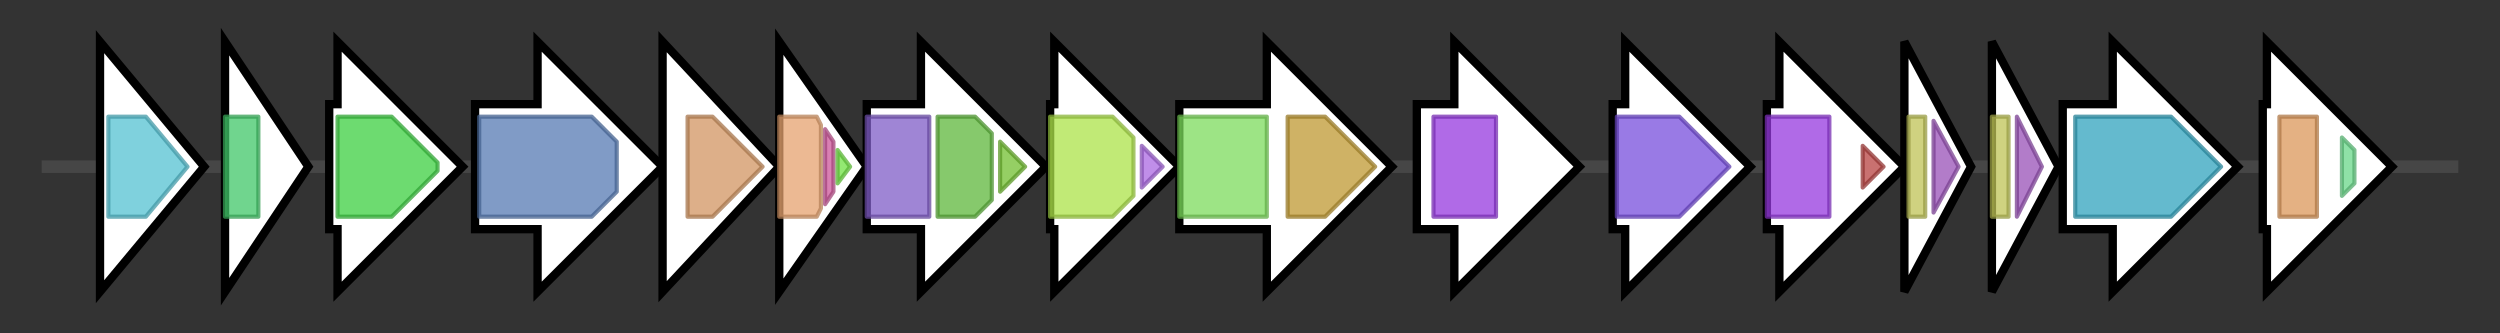 <svg version="1.1" baseProfile="full" xmlns="http://www.w3.org/2000/svg" width="599.933" height="80">
	<rect width="100%" height="100%" fill="#333333" stroke="none"/>
	<g>
		<line x1="10" y1="40.0" x2="589.933" y2="40.0" style="stroke:rgb(70,70,70); stroke-width:3 "/>
		<g>
			<title>tatC
TatC</title>
			<polygon class="tatC
TatC" points="24,10 49,40 24,70" fill="rgb(255,255,255)" fill-opacity="1.0" stroke="rgb(0,0,0)" stroke-width="2"  />
			<g>
				<title>TatC (PF00902)
"Sec-independent protein translocase protein (TatC)"</title>
				<polygon class="PF00902" points="26,28 35,28 45,40 35,52 26,52" stroke-linejoin="round" width="20" height="24" fill="rgb(84,193,209)" stroke="rgb(67,154,167)" stroke-width="1" opacity="0.75" />
			</g>
		</g>
		<g>
			<title>ligT
LigT</title>
			<polygon class="ligT
LigT" points="54,10 74,40 54,70" fill="rgb(255,255,255)" fill-opacity="1.0" stroke="rgb(0,0,0)" stroke-width="2"  />
			<g>
				<title>LigT_PEase (PF02834)
"LigT like Phosphoesterase"</title>
				<rect class="PF02834" x="54" y="28" stroke-linejoin="round" width="8" height="24" fill="rgb(65,199,104)" stroke="rgb(52,159,83)" stroke-width="1" opacity="0.75" />
			</g>
		</g>
		<g>
			<title>hep2
Hep2</title>
			<polygon class="hep2
Hep2" points="79,25 81,25 81,10 111,40 81,70 81,55 79,55" fill="rgb(255,255,255)" fill-opacity="1.0" stroke="rgb(0,0,0)" stroke-width="2"  />
			<g>
				<title>polyprenyl_synt (PF00348)
"Polyprenyl synthetase"</title>
				<polygon class="PF00348" points="81,28 94,28 105,39 105,41 94,52 81,52" stroke-linejoin="round" width="24" height="24" fill="rgb(61,206,65)" stroke="rgb(48,164,52)" stroke-width="1" opacity="0.75" />
			</g>
		</g>
		<g>
			<title>ccs1
Ccs1</title>
			<polygon class="ccs1
Ccs1" points="114,25 129,25 129,10 159,40 129,70 129,55 114,55" fill="rgb(255,255,255)" fill-opacity="1.0" stroke="rgb(0,0,0)" stroke-width="2"  />
			<g>
				<title>ResB (PF05140)
"ResB-like family"</title>
				<polygon class="PF05140" points="115,28 142,28 148,34 148,46 142,52 115,52" stroke-linejoin="round" width="33" height="24" fill="rgb(86,122,179)" stroke="rgb(68,97,143)" stroke-width="1" opacity="0.75" />
			</g>
		</g>
		<g>
			<title>ccsA
CcsA</title>
			<polygon class="ccsA
CcsA" points="159,10 187,40 159,70" fill="rgb(255,255,255)" fill-opacity="1.0" stroke="rgb(0,0,0)" stroke-width="2"  />
			<g>
				<title>Cytochrom_C_asm (PF01578)
"Cytochrome C assembly protein"</title>
				<polygon class="PF01578" points="165,28 171,28 183,40 171,52 165,52" stroke-linejoin="round" width="21" height="24" fill="rgb(209,148,97)" stroke="rgb(167,118,77)" stroke-width="1" opacity="0.75" />
			</g>
		</g>
		<g>
			<title>cysGB
CysGB</title>
			<polygon class="cysGB
CysGB" points="187,10 208,40 187,70" fill="rgb(255,255,255)" fill-opacity="1.0" stroke="rgb(0,0,0)" stroke-width="2"  />
			<g>
				<title>NAD_binding_7 (PF13241)
"Putative NAD(P)-binding"</title>
				<polygon class="PF13241" points="187,28 196,28 197,30 197,50 196,52 187,52" stroke-linejoin="round" width="10" height="24" fill="rgb(229,162,111)" stroke="rgb(183,129,88)" stroke-width="1" opacity="0.75" />
			</g>
			<g>
				<title>Sirohm_synth_M (PF14824)
"Sirohaem biosynthesis protein central"</title>
				<polygon class="PF14824" points="198,31 200,34 200,46 198,49" stroke-linejoin="round" width="2" height="24" fill="rgb(204,86,153)" stroke="rgb(163,68,122)" stroke-width="1" opacity="0.75" />
			</g>
			<g>
				<title>CysG_dimeriser (PF10414)
"Sirohaem synthase dimerisation region"</title>
				<polygon class="PF10414" points="201,36 204,40 201,44" stroke-linejoin="round" width="5" height="24" fill="rgb(111,225,67)" stroke="rgb(88,180,53)" stroke-width="1" opacity="0.75" />
			</g>
		</g>
		<g>
			<title>hemA2
HemA2</title>
			<polygon class="hemA2
HemA2" points="208,25 221,25 221,10 251,40 221,70 221,55 208,55" fill="rgb(255,255,255)" fill-opacity="1.0" stroke="rgb(0,0,0)" stroke-width="2"  />
			<g>
				<title>GlutR_N (PF05201)
"Glutamyl-tRNAGlu reductase, N-terminal domain"</title>
				<rect class="PF05201" x="208" y="28" stroke-linejoin="round" width="15" height="24" fill="rgb(127,92,198)" stroke="rgb(101,73,158)" stroke-width="1" opacity="0.75" />
			</g>
			<g>
				<title>Shikimate_DH (PF01488)
"Shikimate / quinate 5-dehydrogenase"</title>
				<polygon class="PF01488" points="225,28 234,28 238,32 238,48 234,52 225,52" stroke-linejoin="round" width="13" height="24" fill="rgb(94,182,59)" stroke="rgb(75,145,47)" stroke-width="1" opacity="0.75" />
			</g>
			<g>
				<title>GlutR_dimer (PF00745)
"Glutamyl-tRNAGlu reductase, dimerisation domain"</title>
				<polygon class="PF00745" points="240,34 246,40 240,46" stroke-linejoin="round" width="9" height="24" fill="rgb(114,191,48)" stroke="rgb(91,152,38)" stroke-width="1" opacity="0.75" />
			</g>
		</g>
		<g>
			<title>hemC
HemC</title>
			<polygon class="hemC
HemC" points="252,25 253,25 253,10 283,40 253,70 253,55 252,55" fill="rgb(255,255,255)" fill-opacity="1.0" stroke="rgb(0,0,0)" stroke-width="2"  />
			<g>
				<title>Porphobil_deam (PF01379)
"Porphobilinogen deaminase, dipyromethane cofactor binding domain"</title>
				<polygon class="PF01379" points="252,28 267,28 272,33 272,47 267,52 252,52" stroke-linejoin="round" width="20" height="24" fill="rgb(172,226,73)" stroke="rgb(137,180,58)" stroke-width="1" opacity="0.75" />
			</g>
			<g>
				<title>Porphobil_deamC (PF03900)
"Porphobilinogen deaminase, C-terminal domain"</title>
				<polygon class="PF03900" points="274,35 279,40 274,45" stroke-linejoin="round" width="7" height="24" fill="rgb(171,104,225)" stroke="rgb(136,83,180)" stroke-width="1" opacity="0.75" />
			</g>
		</g>
		<g>
			<title>hemD
HemD</title>
			<polygon class="hemD
HemD" points="283,25 304,25 304,10 334,40 304,70 304,55 283,55" fill="rgb(255,255,255)" fill-opacity="1.0" stroke="rgb(0,0,0)" stroke-width="2"  />
			<g>
				<title>TP_methylase (PF00590)
"Tetrapyrrole (Corrin/Porphyrin) Methylases"</title>
				<rect class="PF00590" x="283" y="28" stroke-linejoin="round" width="21" height="24" fill="rgb(124,218,92)" stroke="rgb(99,174,73)" stroke-width="1" opacity="0.75" />
			</g>
			<g>
				<title>HEM4 (PF02602)
"Uroporphyrinogen-III synthase HemD"</title>
				<polygon class="PF02602" points="309,28 318,28 330,40 318,52 309,52" stroke-linejoin="round" width="23" height="24" fill="rgb(191,152,50)" stroke="rgb(152,121,39)" stroke-width="1" opacity="0.75" />
			</g>
		</g>
		<g>
			<title>nirJ1
NirJ1</title>
			<polygon class="nirJ1
NirJ1" points="340,25 349,25 349,10 379,40 349,70 349,55 340,55" fill="rgb(255,255,255)" fill-opacity="1.0" stroke="rgb(0,0,0)" stroke-width="2"  />
			<g>
				<title>Radical_SAM (PF04055)
"Radical SAM superfamily"</title>
				<rect class="PF04055" x="344" y="28" stroke-linejoin="round" width="15" height="24" fill="rgb(149,56,222)" stroke="rgb(119,44,177)" stroke-width="1" opacity="0.75" />
			</g>
		</g>
		<g>
			<title>hemB
HemB</title>
			<polygon class="hemB
HemB" points="387,25 390,25 390,10 420,40 390,70 390,55 387,55" fill="rgb(255,255,255)" fill-opacity="1.0" stroke="rgb(0,0,0)" stroke-width="2"  />
			<g>
				<title>ALAD (PF00490)
"Delta-aminolevulinic acid dehydratase"</title>
				<polygon class="PF00490" points="388,28 403,28 415,40 403,52 388,52" stroke-linejoin="round" width="31" height="24" fill="rgb(119,78,220)" stroke="rgb(95,62,176)" stroke-width="1" opacity="0.75" />
			</g>
		</g>
		<g>
			<title>nirJ2
NirJ2</title>
			<polygon class="nirJ2
NirJ2" points="424,25 427,25 427,10 457,40 427,70 427,55 424,55" fill="rgb(255,255,255)" fill-opacity="1.0" stroke="rgb(0,0,0)" stroke-width="2"  />
			<g>
				<title>Radical_SAM (PF04055)
"Radical SAM superfamily"</title>
				<rect class="PF04055" x="424" y="28" stroke-linejoin="round" width="15" height="24" fill="rgb(149,56,222)" stroke="rgb(119,44,177)" stroke-width="1" opacity="0.75" />
			</g>
			<g>
				<title>SPASM (PF13186)
"Iron-sulfur cluster-binding domain"</title>
				<polygon class="PF13186" points="447,35 452,40 447,45" stroke-linejoin="round" width="6" height="24" fill="rgb(183,66,65)" stroke="rgb(146,52,51)" stroke-width="1" opacity="0.75" />
			</g>
		</g>
		<g>
			<title>nirD
NirD</title>
			<polygon class="nirD
NirD" points="457,10 473,40 457,70" fill="rgb(255,255,255)" fill-opacity="1.0" stroke="rgb(0,0,0)" stroke-width="2"  />
			<g>
				<title>HTH_AsnC-type (PF13404)
"AsnC-type helix-turn-helix domain"</title>
				<rect class="PF13404" x="458" y="28" stroke-linejoin="round" width="4" height="24" fill="rgb(190,195,86)" stroke="rgb(152,156,68)" stroke-width="1" opacity="0.75" />
			</g>
			<g>
				<title>AsnC_trans_reg2 (PF17805)
"AsnC-like ligand binding domain"</title>
				<polygon class="PF17805" points="464,29 470,40 464,51" stroke-linejoin="round" width="7" height="24" fill="rgb(152,81,182)" stroke="rgb(121,64,145)" stroke-width="1" opacity="0.75" />
			</g>
		</g>
		<g>
			<title>nirL
NirL</title>
			<polygon class="nirL
NirL" points="478,10 494,40 478,70" fill="rgb(255,255,255)" fill-opacity="1.0" stroke="rgb(0,0,0)" stroke-width="2"  />
			<g>
				<title>HTH_AsnC-type (PF13404)
"AsnC-type helix-turn-helix domain"</title>
				<rect class="PF13404" x="478" y="28" stroke-linejoin="round" width="4" height="24" fill="rgb(190,195,86)" stroke="rgb(152,156,68)" stroke-width="1" opacity="0.75" />
			</g>
			<g>
				<title>AsnC_trans_reg2 (PF17805)
"AsnC-like ligand binding domain"</title>
				<polygon class="PF17805" points="484,28 484,28 490,40 484,52 484,52" stroke-linejoin="round" width="8" height="24" fill="rgb(152,81,182)" stroke="rgb(121,64,145)" stroke-width="1" opacity="0.75" />
			</g>
		</g>
		<g>
			<title>hemL
HemL</title>
			<polygon class="hemL
HemL" points="495,25 507,25 507,10 537,40 507,70 507,55 495,55" fill="rgb(255,255,255)" fill-opacity="1.0" stroke="rgb(0,0,0)" stroke-width="2"  />
			<g>
				<title>Aminotran_3 (PF00202)
"Aminotransferase class-III"</title>
				<polygon class="PF00202" points="498,28 521,28 533,40 521,52 498,52" stroke-linejoin="round" width="39" height="24" fill="rgb(49,163,189)" stroke="rgb(39,130,151)" stroke-width="1" opacity="0.75" />
			</g>
		</g>
		<g>
			<title>orf311
hypothetical protein</title>
			<polygon class="orf311
hypothetical protein" points="543,25 544,25 544,10 574,40 544,70 544,55 543,55" fill="rgb(255,255,255)" fill-opacity="1.0" stroke="rgb(0,0,0)" stroke-width="2"  />
			<g>
				<title>Cu_amine_oxidN1 (PF07833)
"Copper amine oxidase N-terminal domain"</title>
				<rect class="PF07833" x="547" y="28" stroke-linejoin="round" width="9" height="24" fill="rgb(219,151,89)" stroke="rgb(175,120,71)" stroke-width="1" opacity="0.75" />
			</g>
			<g>
				<title>SLH (PF00395)
"S-layer homology domain"</title>
				<polygon class="PF00395" points="562,33 565,36 565,44 562,47" stroke-linejoin="round" width="3" height="24" fill="rgb(106,215,138)" stroke="rgb(84,172,110)" stroke-width="1" opacity="0.75" />
			</g>
		</g>
	</g>
</svg>
